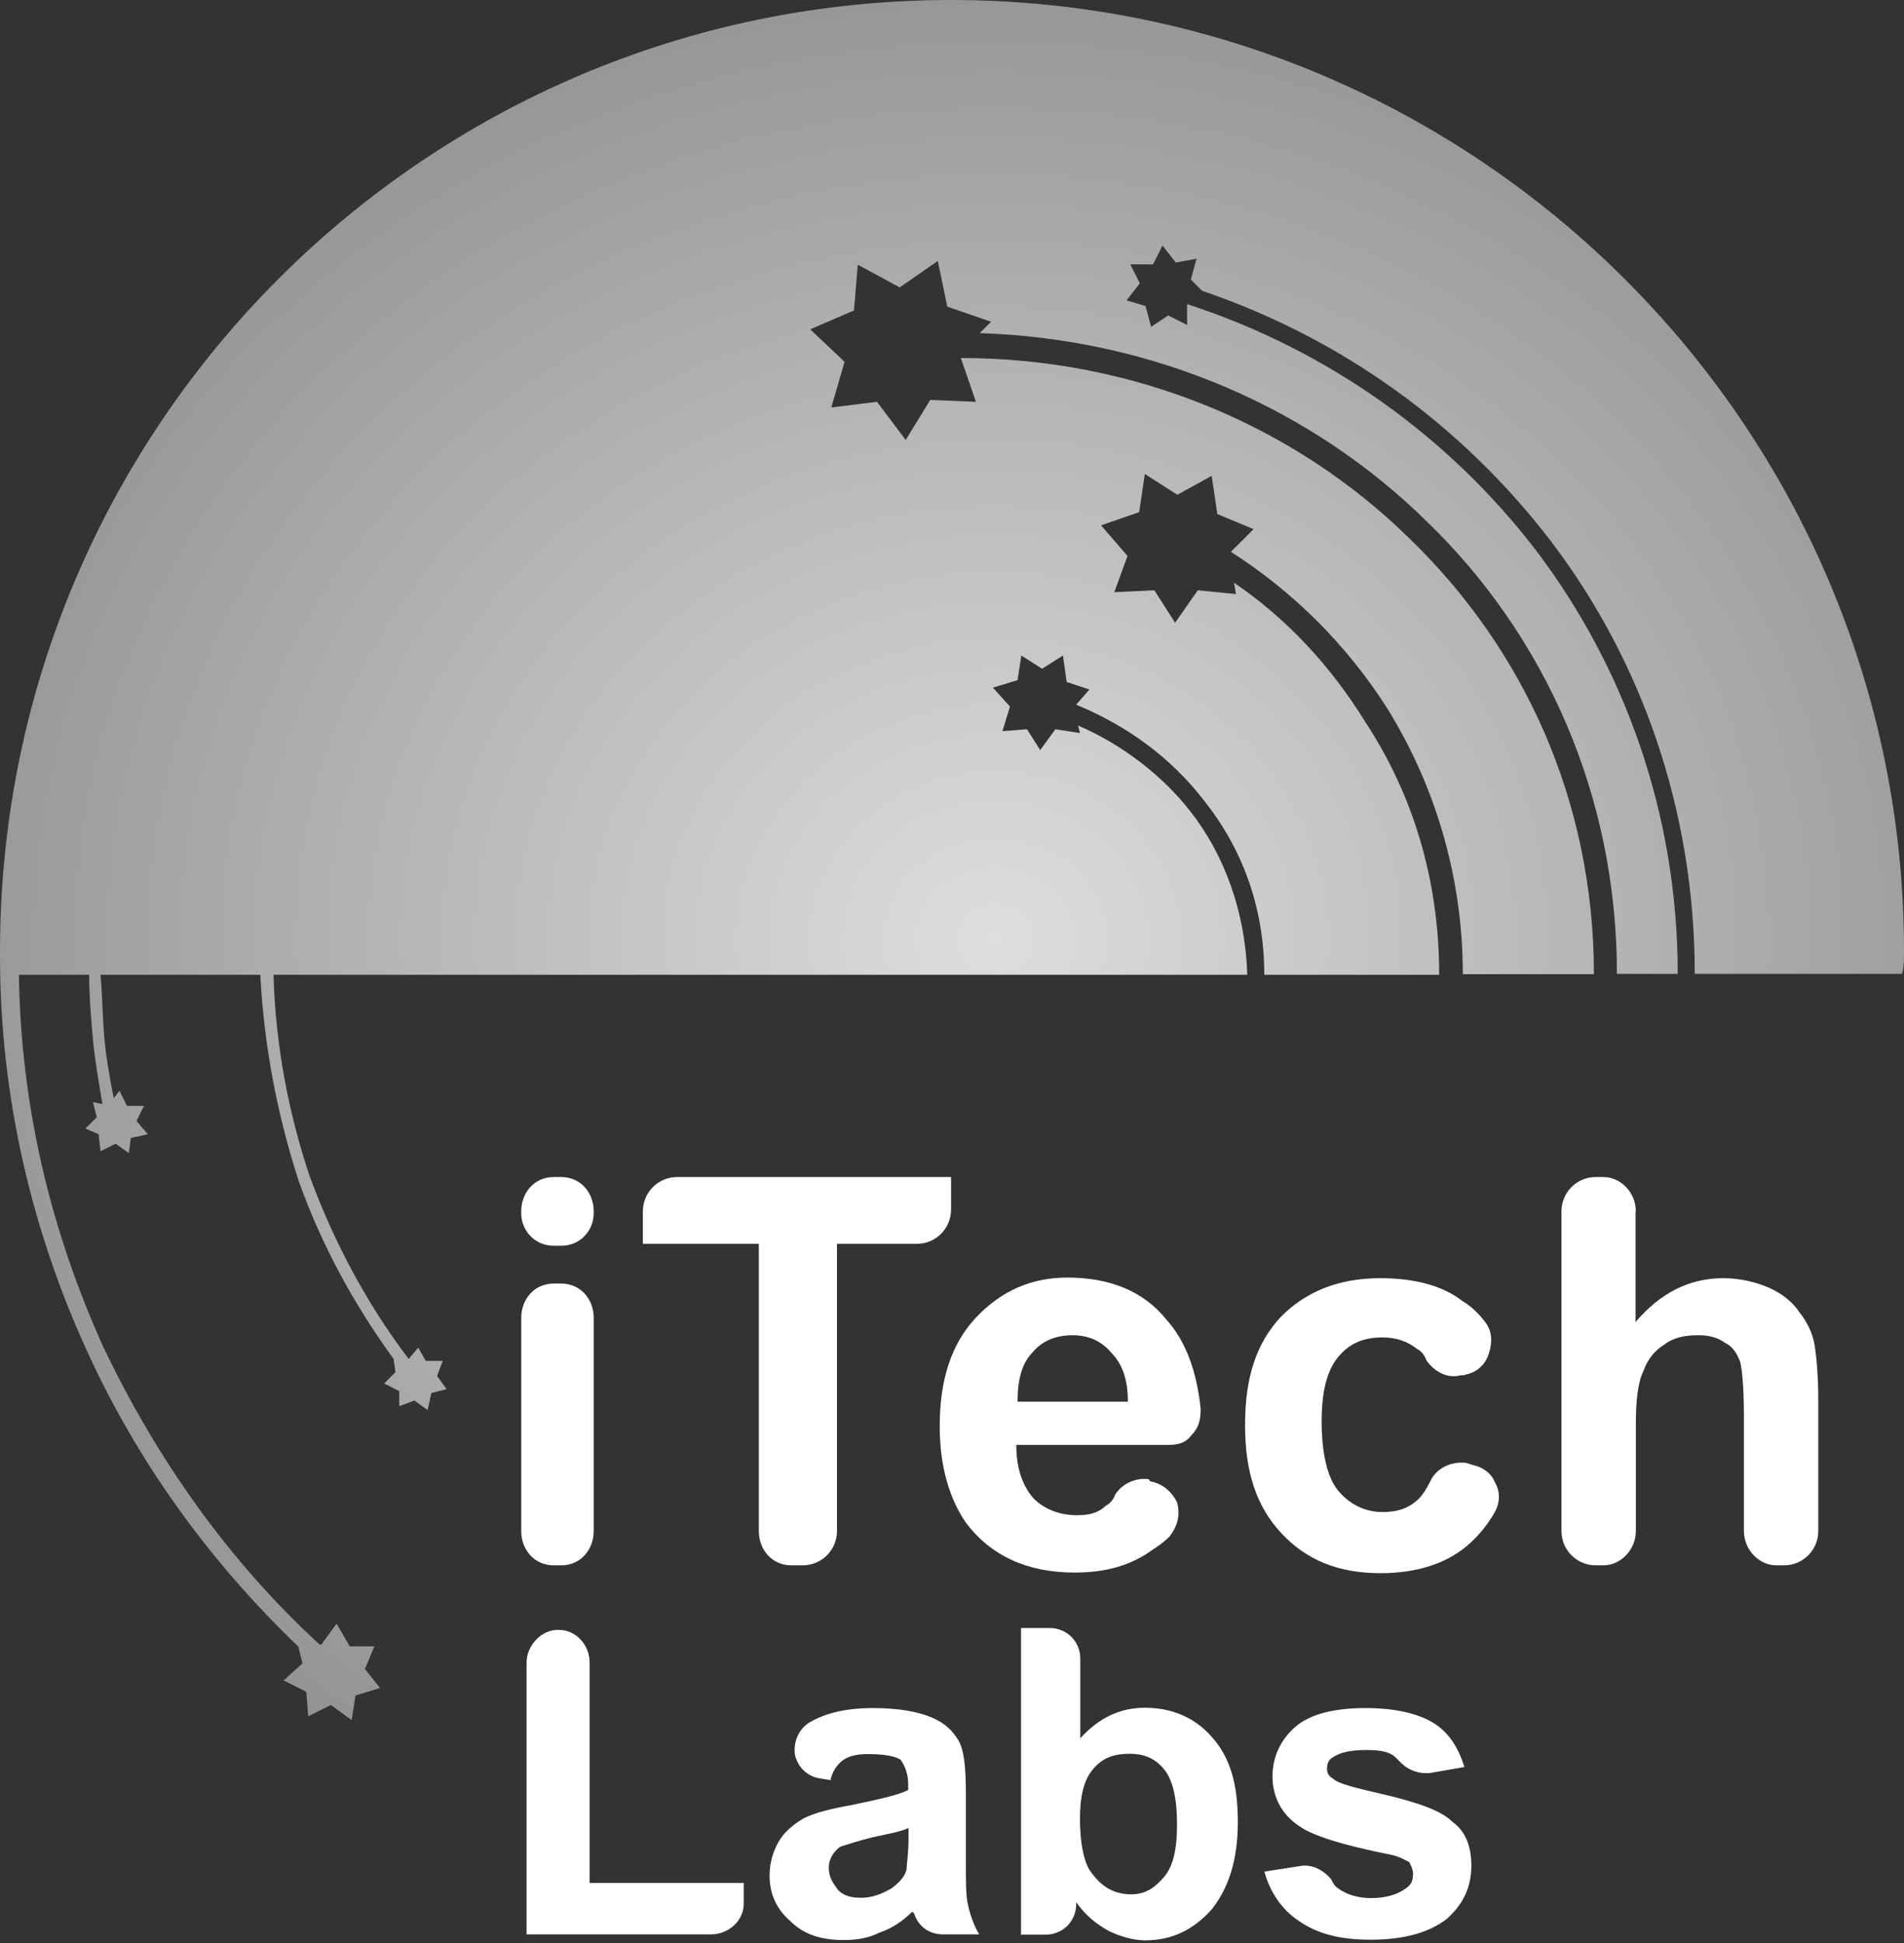 <svg width="49" height="50" viewBox="0 0 49 50" fill="none" xmlns="http://www.w3.org/2000/svg">
<rect x="0" y="0" width="49" height="50" fill="#333333" stroke="none"/>
<path d="M7.688 42.382C5.434 40.225 3.576 37.687 2.255 34.8C0.835 31.718 0 28.239 0 24.622V24.476C0 10.965 10.965 0 24.476 0C37.987 0 49 10.965 49 24.476C49 24.67 49 24.865 48.951 25.06H43.615C43.615 20.851 42.245 16.982 39.893 13.9C37.638 10.965 34.556 8.71 30.939 7.485L30.647 7.193L30.793 6.658L30.258 6.756L29.917 6.318L29.674 6.804H29.09L29.334 7.291L28.993 7.729L29.48 7.875L29.625 8.41L30.063 8.118L30.55 8.361V7.826C34.175 9.002 37.306 11.248 39.552 14.192C41.806 17.177 43.177 20.948 43.177 25.06H41.612C41.612 20.461 39.755 16.35 36.714 13.414C33.778 10.527 29.715 8.718 25.214 8.572L25.506 8.28L24.378 7.891L24.135 6.715L23.154 7.396L22.075 6.812L21.978 7.988L20.851 8.475L21.735 9.31L21.394 10.486L22.57 10.34L23.308 11.321L23.94 10.291L25.116 10.34L24.727 9.213C29.228 9.213 33.34 10.973 36.276 13.86C39.211 16.698 41.02 20.615 41.02 25.068H37.646C37.646 22.521 36.908 20.169 35.692 18.215C34.662 16.601 33.291 15.23 31.677 14.2L32.261 13.617L31.328 13.227L31.183 12.246L30.299 12.732L29.463 12.197L29.317 13.179L28.336 13.519L29.017 14.306L28.677 15.239L29.707 15.19L30.242 16.025L30.826 15.19L31.807 15.287L31.758 14.995C33.129 15.928 34.256 17.152 35.132 18.572C36.357 20.429 37.038 22.635 37.038 25.084H32.537C32.537 23.324 31.953 21.808 30.972 20.583C30.136 19.504 29.017 18.677 27.695 18.134L28.036 17.744L27.452 17.55L27.355 16.869L26.819 17.209L26.284 16.869L26.187 17.501L25.554 17.696L25.992 18.182L25.798 18.815L26.43 18.766L26.771 19.302L27.16 18.766L27.793 18.864L27.744 18.669C28.871 19.156 29.901 19.942 30.631 20.875C31.515 22.002 32.05 23.47 32.099 25.084H7.039C7.088 26.892 7.429 28.66 7.972 30.274C8.605 31.985 9.44 33.551 10.518 34.97L10.762 34.678L10.957 35.019H11.394L11.248 35.408L11.492 35.748L11.102 35.846L11.005 36.284L10.665 36.04L10.275 36.186V35.797L9.886 35.602L10.178 35.31L10.129 34.97C9.099 33.551 8.272 32.034 7.68 30.372C7.145 28.709 6.796 26.949 6.699 25.084H2.587C2.636 25.619 2.636 26.163 2.684 26.698C2.733 27.233 2.83 27.776 2.928 28.263L3.074 28.068L3.268 28.458H3.706L3.512 28.847L3.804 29.188L3.366 29.285L3.317 29.674L2.976 29.431L2.587 29.625L2.538 29.188L2.198 29.041L2.49 28.75L2.392 28.36L2.636 28.409C2.538 27.825 2.441 27.282 2.392 26.746C2.344 26.211 2.295 25.668 2.295 25.084H0.487C0.535 28.506 1.322 31.694 2.644 34.629C4.014 37.516 5.872 40.16 8.223 42.318H8.272L8.661 41.782L9.002 42.366H9.635L9.391 42.95L9.781 43.437L9.148 43.631L9.051 44.264L8.515 43.875L7.931 44.166L7.883 43.534L7.299 43.242L7.785 42.804L7.688 42.415V42.382Z" fill="url(#paint0_radial_4922_41611)"/>
<path d="M13.414 31.222V31.173C13.414 30.686 13.755 30.289 14.249 30.289H14.444C14.931 30.289 15.279 30.678 15.279 31.173V31.222C15.279 31.66 14.939 32.057 14.444 32.057H14.249C13.763 32.057 13.414 31.668 13.414 31.222ZM13.414 39.397V33.914C13.414 33.428 13.755 33.03 14.249 33.03H14.444C14.931 33.03 15.279 33.419 15.279 33.914V39.397C15.279 39.883 14.939 40.281 14.444 40.281H14.249C13.763 40.281 13.414 39.891 13.414 39.397ZM19.529 39.397V32.008H16.544V31.173C16.544 30.686 16.934 30.289 17.428 30.289H24.476V31.124C24.476 31.611 24.087 32.008 23.592 32.008H21.54V39.397C21.54 39.883 21.151 40.281 20.656 40.281H20.364C19.878 40.281 19.529 39.891 19.529 39.397ZM29.561 38.075L29.61 38.123C29.901 38.172 30.145 38.367 30.291 38.658C30.388 38.999 30.291 39.291 30.096 39.542C29.95 39.688 29.804 39.786 29.658 39.883C29.123 40.272 28.482 40.467 27.655 40.467C26.43 40.467 25.498 40.029 24.865 39.194C24.427 38.561 24.184 37.726 24.184 36.696C24.184 35.52 24.476 34.587 25.117 33.906C25.757 33.225 26.536 32.876 27.468 32.876C28.547 32.876 29.423 33.217 30.015 33.955C30.502 34.49 30.802 35.277 30.899 36.258C30.899 36.55 30.85 36.745 30.656 36.939C30.51 37.134 30.315 37.182 30.072 37.182H26.155C26.155 37.766 26.301 38.212 26.593 38.553C26.885 38.845 27.274 38.991 27.72 38.991C28.012 38.991 28.255 38.942 28.458 38.748C28.555 38.699 28.653 38.602 28.701 38.456C28.896 38.164 29.236 38.018 29.585 38.066L29.561 38.075ZM29.026 36.071C29.026 35.487 28.88 35.09 28.588 34.798C28.344 34.506 28.004 34.36 27.606 34.36C27.169 34.36 26.82 34.506 26.576 34.798C26.285 35.09 26.187 35.536 26.187 36.071H29.026ZM37.687 35.39H37.59C37.249 35.487 36.908 35.293 36.706 35.001C36.657 34.855 36.56 34.758 36.462 34.709C36.219 34.514 35.927 34.417 35.578 34.417C35.092 34.417 34.743 34.563 34.451 34.904C34.159 35.244 34.013 35.788 34.013 36.566C34.013 37.401 34.159 38.034 34.451 38.375C34.743 38.715 35.132 38.91 35.578 38.91C35.968 38.91 36.26 38.813 36.511 38.569C36.608 38.472 36.706 38.326 36.803 38.131C36.949 37.791 37.338 37.596 37.736 37.645L37.882 37.693C38.125 37.742 38.368 37.888 38.465 38.131C38.611 38.375 38.611 38.667 38.465 38.918C38.271 39.259 38.028 39.551 37.727 39.802C37.192 40.24 36.454 40.483 35.522 40.483C34.443 40.483 33.616 40.143 32.975 39.453C32.334 38.764 32.042 37.888 32.042 36.663C32.042 35.439 32.334 34.555 32.975 33.874C33.608 33.241 34.443 32.892 35.522 32.892C36.406 32.892 37.136 33.087 37.63 33.476C37.873 33.622 38.068 33.817 38.214 34.011C38.409 34.255 38.409 34.547 38.311 34.847C38.214 35.147 37.971 35.333 37.679 35.382L37.687 35.39ZM42.091 31.181V34.02C42.723 33.282 43.461 32.892 44.345 32.892C44.783 32.892 45.181 32.99 45.521 33.136C45.862 33.282 46.154 33.525 46.308 33.768C46.502 34.011 46.648 34.303 46.697 34.603C46.746 34.904 46.794 35.39 46.794 36.023V39.397C46.794 39.883 46.405 40.281 45.91 40.281H45.716C45.278 40.281 44.88 39.891 44.88 39.397V36.461C44.88 35.674 44.832 35.236 44.783 35.041C44.686 34.798 44.589 34.652 44.394 34.555C44.199 34.409 43.956 34.36 43.713 34.36C43.372 34.36 43.08 34.409 42.829 34.603C42.585 34.749 42.391 34.993 42.293 35.285C42.147 35.577 42.099 36.071 42.099 36.655V39.397C42.099 39.883 41.709 40.281 41.264 40.281H41.069C40.582 40.281 40.185 39.891 40.185 39.397V31.173C40.185 30.686 40.574 30.289 41.069 30.289H41.264C41.701 30.289 42.099 30.678 42.099 31.173L42.091 31.181ZM13.552 49.777V42.778C13.552 42.34 13.941 41.943 14.339 41.943H14.387C14.825 41.943 15.174 42.332 15.174 42.778V48.455H19.14V48.99C19.14 49.428 18.75 49.777 18.304 49.777H13.56H13.552ZM21.386 45.811L21.094 45.763C20.802 45.714 20.559 45.519 20.462 45.179C20.413 44.887 20.51 44.546 20.802 44.343C21.192 44.1 21.735 43.954 22.465 43.954C23.146 43.954 23.641 44.052 23.981 44.197C24.322 44.343 24.517 44.538 24.663 44.782C24.808 45.025 24.857 45.463 24.857 46.152V47.912C24.857 48.398 24.857 48.796 24.906 48.99C24.954 49.234 25.052 49.526 25.198 49.777H24.265C23.924 49.777 23.633 49.583 23.527 49.242L23.478 49.193C23.235 49.437 22.943 49.631 22.643 49.728C22.351 49.874 22.059 49.923 21.71 49.923C21.127 49.923 20.68 49.777 20.34 49.437C19.999 49.145 19.805 48.755 19.805 48.261C19.805 47.92 19.902 47.628 20.048 47.377C20.194 47.125 20.437 46.939 20.68 46.793C20.973 46.647 21.362 46.549 21.905 46.452C22.586 46.306 23.081 46.209 23.373 46.063V45.917C23.373 45.625 23.276 45.43 23.178 45.284C23.032 45.187 22.74 45.138 22.343 45.138C22.051 45.138 21.857 45.187 21.71 45.284C21.564 45.382 21.419 45.576 21.37 45.819L21.386 45.811ZM23.389 47.036C23.195 47.133 22.903 47.182 22.457 47.279C22.067 47.377 21.775 47.474 21.621 47.523C21.427 47.669 21.329 47.863 21.329 48.058C21.329 48.301 21.427 48.447 21.573 48.642C21.719 48.788 21.913 48.836 22.157 48.836C22.448 48.836 22.692 48.739 22.943 48.593C23.138 48.447 23.284 48.301 23.332 48.106C23.332 47.961 23.381 47.717 23.381 47.32V47.028L23.389 47.036ZM26.276 49.777V41.894H27.014C27.452 41.894 27.801 42.235 27.801 42.681V44.733C28.288 44.197 28.831 43.946 29.463 43.946C30.145 43.946 30.737 44.189 31.175 44.684C31.661 45.219 31.856 45.909 31.856 46.89C31.856 47.871 31.613 48.601 31.175 49.145C30.688 49.68 30.145 49.931 29.463 49.931C29.172 49.931 28.831 49.834 28.531 49.688C28.19 49.493 27.947 49.299 27.696 48.95V48.999C27.696 49.437 27.355 49.785 26.909 49.785H26.276V49.777ZM27.793 46.793C27.793 47.425 27.89 47.871 28.036 48.115C28.328 48.553 28.669 48.747 29.115 48.747C29.455 48.747 29.699 48.601 29.95 48.309C30.202 48.017 30.291 47.571 30.291 46.939C30.291 46.306 30.193 45.811 29.95 45.52C29.707 45.227 29.415 45.13 29.066 45.13C28.677 45.13 28.385 45.227 28.134 45.52C27.882 45.811 27.793 46.258 27.793 46.793ZM32.537 48.163L33.47 48.017C33.762 47.969 34.054 48.115 34.257 48.358C34.305 48.455 34.354 48.553 34.451 48.601C34.646 48.747 34.938 48.844 35.286 48.844C35.676 48.844 35.968 48.747 36.17 48.601C36.316 48.504 36.365 48.407 36.365 48.212C36.365 48.115 36.316 48.017 36.268 47.92C36.17 47.871 36.025 47.774 35.781 47.725C34.557 47.482 33.778 47.239 33.429 46.987C32.991 46.695 32.748 46.249 32.748 45.714C32.748 45.227 32.943 44.781 33.332 44.441C33.721 44.1 34.362 43.954 35.141 43.954C35.919 43.954 36.511 44.1 36.9 44.343C37.29 44.587 37.533 44.976 37.687 45.471L36.852 45.617C36.56 45.665 36.268 45.568 36.065 45.373L35.919 45.227C35.773 45.081 35.53 45.033 35.181 45.033C34.792 45.033 34.5 45.081 34.297 45.227C34.2 45.276 34.151 45.373 34.151 45.52C34.151 45.617 34.2 45.714 34.297 45.763C34.443 45.909 34.881 46.006 35.716 46.201C36.503 46.395 37.087 46.59 37.379 46.882C37.719 47.125 37.865 47.514 37.865 48.009C37.865 48.544 37.671 48.99 37.233 49.38C36.795 49.72 36.154 49.915 35.278 49.915C34.492 49.915 33.908 49.769 33.421 49.428C32.983 49.136 32.683 48.69 32.537 48.155V48.163Z" fill="white"/>
<defs>
<radialGradient id="paint0_radial_4922_41611" cx="0" cy="0" r="1" gradientUnits="userSpaceOnUse" gradientTransform="translate(25.614 24.162) scale(34.728 31.197)">
<stop stop-color="#DEDEDE"/>
<stop offset="0.85" stop-color="#909090"/>
<stop offset="1" stop-color="#747474"/>
</radialGradient>
</defs>
</svg>
